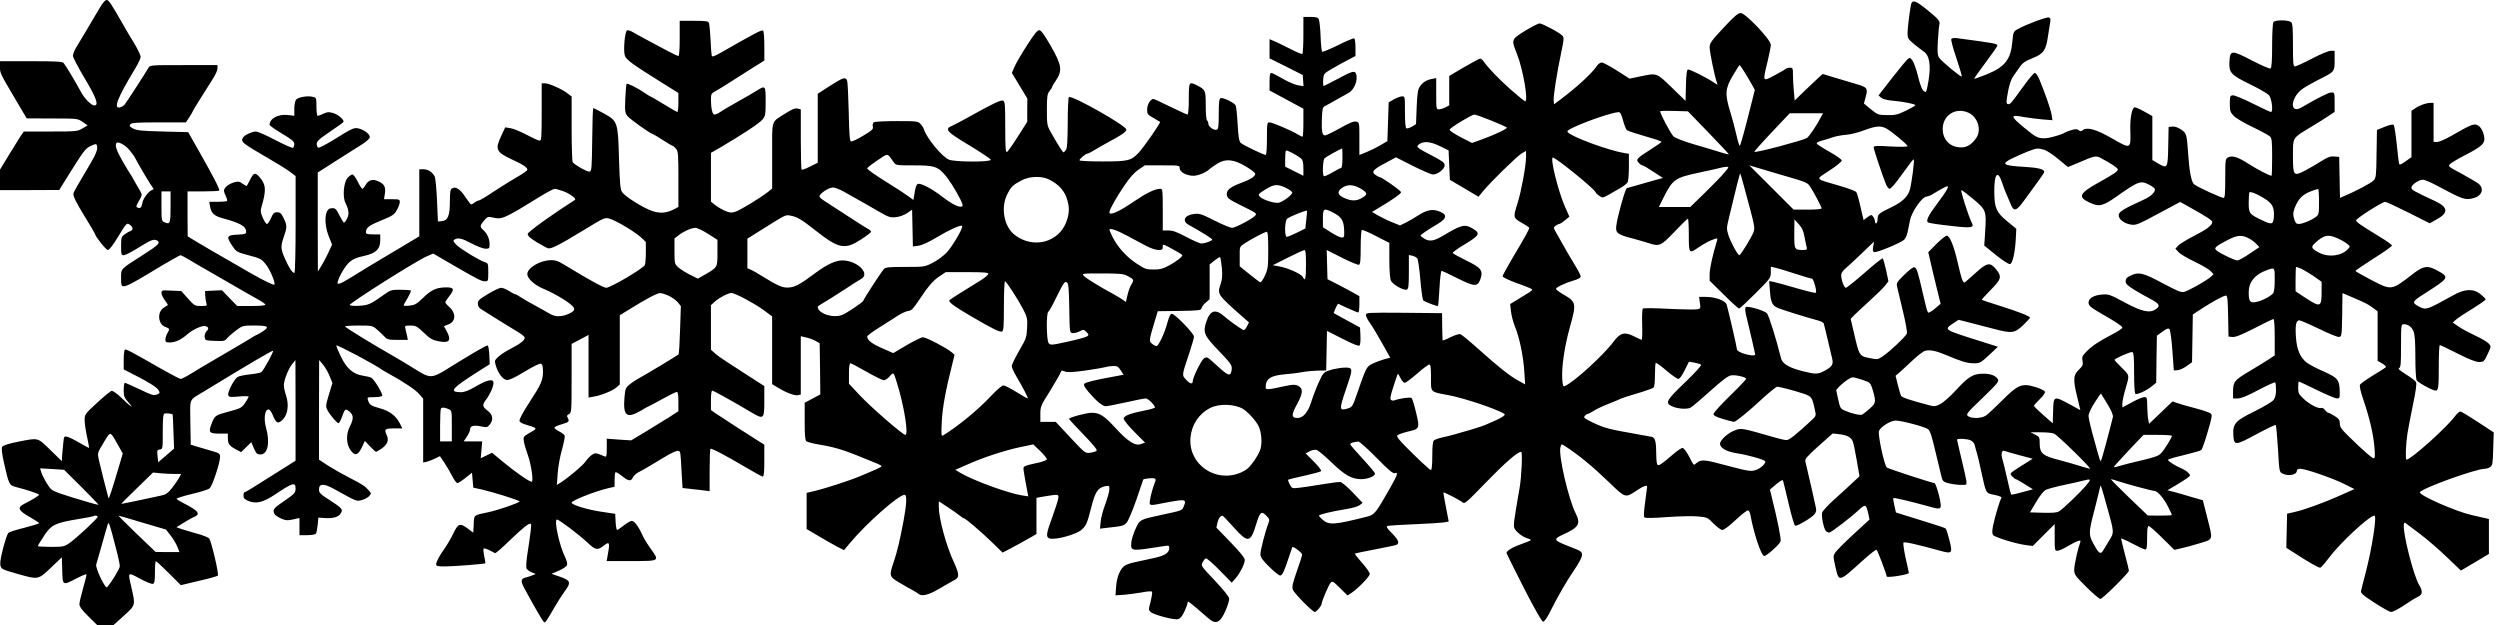<?xml version="1.0" standalone="no"?>
<!DOCTYPE svg PUBLIC "-//W3C//DTD SVG 20010904//EN"
 "http://www.w3.org/TR/2001/REC-SVG-20010904/DTD/svg10.dtd">
<svg version="1.0" xmlns="http://www.w3.org/2000/svg"
 width="1920pt" height="480pt" viewBox="0 0 1920 480"
 preserveAspectRatio="xMidYMid meet">
<g transform="translate(0,480) scale(0.1,-0.1)"
fill="#000000" stroke="none">
<path d="M765 4738 c-20 -35 -65 -109 -98 -166 -34 -56 -72 -119 -84 -140 -12
-20 -22 -47 -23 -60 0 -13 41 -91 90 -173 89 -148 111 -209 75 -209 -24 0 -78
55 -105 107 -30 58 -115 200 -131 219 -9 11 -59 14 -250 14 l-239 0 0 -45 c0
-47 -1 -46 130 -267 l75 -127 195 -1 c194 0 196 0 234 -26 l39 -27 -39 -23
c-38 -23 -46 -24 -245 -24 l-206 0 -29 -42 c-15 -24 -56 -90 -91 -147 l-63
-104 0 -78 0 -79 228 0 227 1 54 87 c139 222 145 230 188 251 36 17 42 18 47
5 9 -25 -4 -64 -49 -139 -97 -163 -124 -211 -130 -227 -8 -19 15 -66 101 -206
35 -57 64 -106 64 -109 0 -17 84 -123 98 -123 11 0 40 37 81 105 61 100 65
105 85 91 28 -18 32 -43 7 -51 -10 -3 -31 -15 -45 -26 -24 -18 -26 -27 -26
-90 0 -63 2 -69 21 -69 11 0 64 27 116 60 96 60 116 67 142 51 24 -16 6 -34
-105 -105 -182 -116 -174 -108 -174 -177 0 -101 -13 -105 326 99 67 39 126 72
130 72 5 0 35 -16 66 -34 31 -19 76 -46 100 -59 24 -13 115 -66 203 -117 88
-51 187 -108 220 -126 33 -18 61 -37 63 -43 2 -7 -32 -11 -106 -11 l-110 0
-59 60 -58 61 -65 -3 -65 -3 1 -35 c1 -19 5 -45 9 -57 7 -22 5 -23 -41 -23
-47 0 -51 2 -100 57 l-52 58 -76 3 c-73 4 -76 3 -76 -18 0 -12 12 -37 26 -56
15 -19 25 -36 23 -37 -2 -2 -16 -11 -31 -20 -53 -33 -45 -128 12 -148 34 -12
35 -15 15 -49 -8 -14 -14 -35 -15 -47 0 -20 5 -23 35 -23 42 0 86 21 134 63
45 39 116 70 141 62 24 -8 25 -21 4 -42 -8 -9 -14 -27 -12 -42 3 -25 5 -26 78
-29 67 -3 77 -1 93 19 10 12 41 40 69 61 50 37 53 38 137 38 110 0 124 -9 72
-43 -22 -15 -43 -27 -46 -27 -3 0 -34 -17 -68 -39 -34 -21 -134 -80 -222 -131
-88 -51 -188 -110 -222 -132 -34 -21 -68 -38 -75 -38 -7 0 -69 32 -138 71
-252 144 -281 159 -291 154 -5 -4 -9 -39 -9 -79 l0 -73 88 -45 c117 -60 169
-94 182 -118 9 -17 7 -22 -16 -30 -23 -9 -41 -4 -131 40 -58 27 -109 50 -114
50 -5 0 -9 -25 -9 -55 0 -49 4 -59 38 -97 46 -53 16 -33 -59 40 -31 30 -63 52
-72 50 -8 -1 -59 -43 -111 -91 -95 -88 -96 -89 -96 -135 0 -26 9 -84 19 -129
10 -46 17 -83 14 -83 -2 0 -35 18 -72 39 -37 22 -79 43 -93 46 -25 7 -27 5
-32 -47 -3 -29 -7 -72 -9 -96 l-2 -44 -88 86 c-101 98 -88 95 -251 63 -71 -14
-112 -28 -119 -38 -7 -12 -3 -49 15 -130 37 -161 39 -166 90 -179 87 -22 178
-53 178 -60 0 -6 -56 -41 -113 -69 -58 -29 -48 -52 49 -106 35 -20 64 -39 64
-43 0 -4 -51 -19 -112 -35 -62 -15 -118 -33 -124 -40 -17 -19 -66 -204 -62
-239 4 -37 7 -40 128 -74 165 -47 161 -48 260 45 l85 81 3 -100 c3 -118 2
-118 108 -63 40 21 75 35 78 33 2 -3 -9 -50 -25 -105 -16 -55 -29 -111 -29
-125 0 -18 19 -45 68 -93 l68 -67 63 0 63 0 79 71 c91 82 90 81 59 214 -29
126 -32 123 65 71 47 -26 91 -43 100 -40 12 5 15 24 15 90 0 46 3 84 7 84 4 0
49 -41 100 -92 l92 -92 138 33 c76 17 142 36 146 40 10 10 -49 261 -66 285 -7
9 -52 27 -102 40 -49 14 -103 30 -120 36 l-30 11 55 34 c30 19 67 40 83 46 50
21 29 48 -80 103 -28 14 -54 30 -57 35 -3 4 49 21 116 37 66 15 129 35 138 44
21 17 80 197 80 240 0 26 -5 30 -57 45 -32 9 -83 24 -113 33 l-55 17 -3 169
c-3 190 -11 170 88 230 386 235 543 327 547 322 6 -6 -72 -150 -90 -164 -6 -5
-46 -13 -87 -17 -41 -4 -84 -13 -95 -20 -28 -18 -80 -119 -72 -140 6 -15 17
-16 82 -10 41 4 75 3 75 -1 -1 -5 -13 -27 -28 -49 -26 -37 -35 -42 -126 -66
-104 -28 -107 -30 -132 -96 -25 -63 -16 -73 61 -73 l65 0 0 -38 c0 -42 13 -58
69 -87 l33 -17 39 38 39 38 20 -47 c18 -41 25 -47 51 -47 55 0 74 89 43 202
-31 110 11 197 49 104 28 -69 42 -75 79 -38 39 39 49 115 24 188 -9 26 -16 60
-16 75 0 39 35 128 65 164 l24 30 1 -387 0 -386 -117 -74 c-224 -142 -267
-168 -275 -168 -4 0 -8 -11 -8 -26 0 -20 8 -28 37 -41 61 -25 115 -11 208 51
134 90 155 96 155 43 0 -31 -7 -39 -85 -93 -74 -50 -86 -62 -83 -84 2 -18 15
-31 48 -48 43 -21 59 -22 123 -6 l27 6 0 -66 0 -66 59 0 c37 0 63 5 68 13 4 6
10 37 13 67 l5 55 44 -3 c67 -5 109 6 127 34 21 31 13 41 -88 106 -68 43 -78
54 -78 79 0 47 37 48 117 3 177 -98 171 -95 212 -84 21 5 46 19 56 30 17 19
17 21 -1 42 -29 34 -51 49 -152 100 -51 26 -124 68 -162 92 l-70 46 0 382 1
383 29 -34 c16 -19 39 -58 51 -88 l22 -54 -27 -89 c-25 -84 -26 -91 -11 -120
18 -35 73 -100 85 -100 5 0 16 21 26 47 23 65 26 67 57 43 33 -26 34 -57 5
-113 -31 -59 -30 -133 2 -181 34 -50 58 -45 89 18 l23 50 40 -42 c22 -23 42
-42 46 -42 3 0 23 12 44 26 43 30 56 63 39 100 -22 48 -16 54 54 54 l65 0 -19
38 c-30 59 -80 97 -155 117 -69 19 -79 26 -90 63 -7 21 -5 22 48 22 30 0 58 5
61 10 8 13 -61 127 -83 139 -9 5 -39 12 -65 16 -75 11 -125 55 -170 149 -21
43 -36 80 -34 83 8 7 303 -150 352 -187 6 -4 30 -19 55 -32 114 -63 201 -121
229 -154 l31 -35 0 -245 0 -246 28 6 c15 4 44 15 64 25 l37 18 35 -52 c18 -28
46 -75 60 -103 15 -29 32 -52 39 -52 6 0 35 18 62 40 l50 40 5 -58 5 -57 60
-13 c85 -19 295 -84 295 -93 0 -10 -167 -68 -246 -84 -107 -22 -103 -18 -106
-91 l-3 -65 -40 30 c-61 46 -76 42 -111 -31 -16 -34 -46 -86 -66 -115 -46 -65
-68 -107 -68 -128 0 -12 13 -15 68 -15 67 0 304 19 309 24 2 2 -2 27 -8 55 -6
29 -8 55 -5 58 4 4 23 -2 44 -12 20 -11 40 -21 44 -23 5 -2 57 43 116 101 107
102 148 134 159 123 6 -5 0 -58 -29 -247 -6 -42 -8 -84 -5 -93 4 -9 21 -23 39
-31 l33 -13 -28 -11 c-15 -6 -39 -14 -52 -17 -34 -8 -37 -27 -11 -76 84 -156
149 -268 157 -268 9 0 13 5 80 120 24 41 58 95 76 119 50 67 46 83 -34 111
l-67 23 57 25 c31 13 59 33 62 43 3 10 -3 35 -13 56 -45 87 -90 293 -64 293
16 0 170 -117 234 -177 62 -59 76 -61 127 -22 44 35 47 23 25 -93 l-5 -27 190
0 c223 1 218 -2 145 100 -25 35 -54 83 -64 107 -27 61 -59 102 -78 102 -9 0
-37 -16 -61 -35 -24 -19 -47 -35 -52 -35 -4 0 -9 28 -11 62 l-3 62 -113 17
c-105 16 -222 52 -222 69 0 16 180 87 278 110 l52 12 0 52 c0 29 3 56 7 59 3
4 25 -9 49 -28 50 -41 70 -44 85 -11 6 13 25 30 42 39 32 16 49 26 206 120 44
27 88 47 98 45 20 -4 19 1 28 -169 l7 -117 56 -6 c32 -4 78 -9 105 -12 l47 -6
0 159 c0 88 3 162 6 166 8 7 112 -48 275 -144 64 -38 121 -69 127 -69 9 0 12
36 12 123 l0 122 -48 30 c-71 44 -282 181 -325 210 l-37 26 0 75 c0 45 4 74
10 74 10 0 144 -74 304 -169 92 -54 96 -50 96 93 l0 111 -123 79 c-67 44 -147
95 -177 115 -30 19 -67 46 -82 60 l-28 25 0 171 0 171 28 26 c32 30 104 68
129 68 28 0 172 -77 246 -130 l67 -50 0 -260 0 -260 38 -23 c63 -40 135 -68
159 -62 l23 5 0 224 0 224 43 -10 c23 -5 56 -17 72 -27 l30 -17 3 -196 2 -197
-60 -32 -60 -32 0 -142 c0 -107 3 -145 13 -154 8 -6 54 -18 103 -26 138 -24
186 -40 447 -148 15 -6 27 -14 27 -18 0 -3 -19 -14 -42 -24 -24 -10 -77 -33
-118 -50 -79 -34 -266 -95 -360 -117 l-55 -13 0 -139 0 -139 90 -53 c50 -30
114 -66 144 -82 l53 -27 46 55 c129 154 374 370 419 370 19 0 17 -68 -7 -196
-29 -154 -49 -239 -76 -319 -37 -108 -35 -114 44 -160 37 -22 83 -48 102 -58
19 -11 39 -23 45 -28 23 -22 79 -8 159 40 45 26 96 56 114 65 42 22 41 43 -3
140 -58 124 -115 335 -115 421 l0 45 72 -47 c40 -27 82 -56 92 -65 11 -10 23
-18 28 -18 12 0 135 -105 220 -188 l78 -76 42 22 c48 24 135 73 186 102 l32
19 0 139 0 139 69 12 c105 17 104 17 97 -24 -4 -19 -25 -82 -46 -141 -45 -121
-49 -150 -20 -159 45 -14 208 30 248 68 35 32 42 50 73 171 30 119 51 151 107
162 30 6 32 5 32 -24 0 -16 -14 -67 -31 -113 -18 -46 -34 -108 -36 -136 l-5
-53 49 6 c123 13 133 16 154 38 13 13 45 90 76 177 29 85 53 155 53 156 0 6
72 14 85 9 12 -4 13 -11 4 -33 -25 -63 -45 -153 -38 -164 6 -10 24 -9 86 4 43
9 102 19 131 23 57 7 63 0 41 -50 -13 -27 -9 -26 -172 -61 -164 -35 -164 -35
-197 -109 -16 -35 -31 -83 -32 -106 -4 -64 -3 -64 245 -25 43 7 47 6 47 -13 0
-37 -32 -59 -115 -77 -44 -9 -108 -23 -142 -31 -35 -7 -71 -19 -82 -26 -36
-22 -64 -87 -69 -160 l-5 -70 64 4 c35 3 96 11 136 18 40 8 76 11 80 6 4 -4
-1 -37 -10 -74 -17 -65 -17 -67 1 -83 27 -22 180 -62 209 -54 17 4 32 22 49
58 13 29 24 58 24 65 0 6 3 12 6 12 5 0 91 -72 154 -128 41 -37 68 -39 96 -6
27 33 64 125 64 157 -1 14 -40 64 -109 137 -107 113 -109 115 -95 141 7 15 19
29 25 31 7 2 54 -39 106 -92 l93 -95 28 32 c36 42 72 113 72 143 0 15 -35 59
-109 135 l-109 113 8 38 c7 32 24 55 40 53 3 0 41 -40 85 -89 110 -123 129
-120 173 26 28 92 40 103 77 64 25 -26 27 -32 17 -57 -23 -58 -62 -208 -62
-238 0 -24 13 -44 68 -98 37 -37 75 -67 84 -67 17 0 33 37 73 160 10 30 19 56
20 58 7 9 75 -43 75 -56 0 -10 -18 -68 -41 -131 -34 -98 -38 -119 -29 -142 13
-29 151 -169 168 -169 12 0 52 48 52 62 0 19 53 143 68 161 15 17 19 14 73
-39 l58 -57 28 18 c52 34 143 128 143 147 0 11 -27 50 -60 86 -32 36 -57 68
-55 70 2 2 70 17 152 32 81 16 156 31 166 35 28 12 19 37 -33 90 -41 41 -46
51 -32 56 9 3 103 9 207 13 105 4 206 11 226 14 l35 7 -21 110 c-12 61 -21
111 -20 113 4 5 128 -59 147 -76 17 -14 30 -2 183 156 148 152 240 232 268
232 11 0 3 -193 -13 -280 -44 -255 -48 -284 -40 -305 11 -28 66 -71 102 -80
16 -4 26 -10 24 -14 -2 -3 -36 -17 -76 -31 -66 -23 -111 -51 -110 -68 1 -4 60
-124 133 -267 81 -158 139 -260 148 -260 8 0 28 27 45 60 72 143 132 246 191
333 40 58 63 103 63 120 0 25 -7 30 -87 61 -135 52 -139 59 -56 97 118 53 135
82 94 162 -55 109 -133 445 -117 507 7 27 7 27 34 10 102 -65 220 -163 344
-283 122 -118 120 -118 211 -57 51 34 77 43 77 27 0 -5 -7 -57 -15 -117 -10
-70 -12 -112 -6 -118 7 -7 68 -6 173 2 90 6 196 9 237 5 73 -7 76 -8 122 -56
26 -26 56 -48 67 -48 12 0 55 32 100 75 44 41 87 75 95 75 9 0 17 -14 21 -38
25 -139 83 -312 105 -312 19 0 121 91 126 113 5 20 -22 155 -68 340 l-14 57
48 41 c34 28 50 37 53 27 2 -7 22 -87 43 -177 21 -90 43 -166 50 -168 14 -6
121 57 147 86 12 14 17 29 13 48 -4 23 -59 265 -82 360 -4 18 14 39 102 118
l108 96 45 -5 c63 -6 97 -24 109 -55 6 -14 20 -81 31 -147 l21 -122 -53 -49
c-29 -28 -93 -86 -141 -129 -48 -43 -90 -89 -93 -101 -7 -26 12 -121 28 -140
6 -7 18 -13 27 -13 14 0 165 116 226 173 52 48 57 46 74 -31 l9 -42 -122 -112
c-66 -61 -129 -124 -140 -140 -18 -28 -18 -30 0 -111 28 -120 23 -121 213 51
51 46 97 82 103 80 7 -3 77 -187 78 -205 0 -13 170 14 170 27 0 4 -11 56 -25
116 -13 60 -20 113 -16 117 8 8 101 -13 282 -63 92 -25 96 -20 71 80 -11 45
-24 86 -29 91 -4 4 -62 24 -128 44 -66 20 -150 46 -187 58 l-67 21 -12 53 c-7
29 -10 55 -8 58 5 4 130 -25 249 -58 99 -28 107 -28 114 -10 9 22 -34 183 -48
183 -15 0 -348 108 -364 119 -20 12 -73 260 -61 283 19 35 90 78 128 78 44 0
218 -46 247 -65 16 -10 29 -48 58 -172 21 -87 42 -175 47 -195 8 -33 15 -39
52 -49 23 -6 65 -12 92 -13 50 -1 50 -1 47 29 -2 17 -19 93 -38 171 -18 77
-34 143 -34 147 0 11 77 8 105 -5 14 -6 28 -23 31 -37 3 -14 10 -37 14 -51 5
-14 21 -81 36 -150 38 -175 33 -167 103 -181 40 -9 57 -16 52 -23 -11 -15 -48
-136 -63 -208 -9 -42 -9 -64 -2 -76 12 -18 177 -69 257 -79 l49 -6 84 84 84
84 0 -103 c0 -97 1 -102 21 -102 12 0 46 15 77 34 32 19 68 37 81 41 20 6 23
4 17 -10 -18 -49 -46 -174 -46 -210 0 -38 6 -46 93 -133 51 -50 99 -92 108
-92 17 0 219 201 219 217 0 6 -13 62 -30 124 -16 63 -30 118 -30 122 0 5 38
-12 85 -37 47 -25 92 -46 100 -46 12 0 15 16 15 90 0 65 3 90 12 90 7 0 54
-41 105 -92 l92 -91 53 12 c29 6 94 24 143 39 106 33 102 18 55 203 l-32 127
-87 25 c-47 14 -108 32 -135 39 l-50 13 65 38 c35 21 75 46 89 57 24 18 24 19
7 38 -10 11 -33 26 -50 33 -43 17 -107 57 -107 67 0 5 55 21 123 37 67 16 127
33 133 39 7 6 29 69 49 139 33 110 36 130 24 141 -8 7 -60 25 -116 40 -55 14
-118 32 -140 40 l-38 13 -90 -86 -90 -86 -6 30 c-4 17 -7 63 -8 103 -1 68 -2
72 -23 72 -13 0 -56 -18 -95 -40 l-73 -39 0 29 c0 17 9 63 21 103 35 121 37
110 -25 172 -31 31 -56 58 -56 61 0 10 124 65 136 60 11 -4 14 -37 14 -160 0
-91 4 -157 10 -161 14 -8 88 26 127 59 l33 27 2 181 3 180 43 31 c31 23 45 28
53 20 7 -7 17 -80 23 -165 l11 -153 29 2 c17 1 48 16 70 32 l41 29 3 183 3
184 72 47 c87 56 165 98 183 98 11 0 14 -35 16 -157 l3 -158 31 -3 c23 -2 68
16 168 67 75 39 141 71 147 71 5 0 9 -58 9 -140 l0 -139 -43 -29 c-23 -15 -91
-57 -151 -93 -117 -69 -126 -81 -126 -160 l0 -49 36 0 c26 0 73 19 159 65 67
35 125 62 129 58 3 -3 6 -30 6 -58 0 -37 -6 -60 -20 -78 -11 -13 -76 -52 -145
-86 -148 -73 -167 -94 -163 -180 5 -85 13 -85 177 4 78 42 145 74 149 71 3 -4
11 -87 17 -184 10 -174 10 -177 35 -189 45 -23 110 -10 110 22 0 9 10 15 26
15 40 0 250 -73 338 -117 l78 -39 -114 -51 c-123 -55 -274 -110 -353 -127
l-50 -11 -3 -131 -3 -131 78 -50 c99 -64 169 -103 182 -103 6 0 35 33 65 73
86 116 313 327 352 327 20 0 -19 -252 -68 -440 -17 -63 -32 -125 -35 -137 -4
-18 11 -32 103 -92 60 -39 118 -71 128 -71 11 0 49 19 85 42 69 46 92 60 129
79 27 15 28 42 3 83 -45 72 -131 413 -119 470 3 15 5 16 23 1 11 -8 58 -44
105 -79 47 -35 136 -112 198 -171 l112 -107 108 64 107 64 0 134 0 134 -30 7
c-16 4 -64 14 -105 24 -120 27 -408 154 -395 175 20 32 430 180 500 180 12 0
30 6 41 14 17 13 19 29 22 140 l4 125 -123 81 c-67 44 -127 80 -134 80 -7 0
-25 -17 -41 -37 -69 -92 -339 -333 -372 -333 -10 0 -5 123 8 205 4 28 23 123
41 213 25 122 31 166 23 179 -6 10 -41 36 -78 59 -46 29 -62 43 -51 47 13 5
15 32 15 172 0 160 1 165 21 165 33 0 60 -19 75 -55 10 -25 14 -79 14 -195 0
-89 4 -170 10 -180 10 -18 122 -80 146 -80 21 0 24 27 24 191 0 87 3 159 8
159 4 0 65 -29 136 -65 89 -45 139 -65 165 -65 36 0 39 3 66 60 28 59 28 60 9
81 -10 12 -57 40 -103 61 -47 22 -105 53 -129 70 l-45 31 26 23 c15 13 72 51
127 84 55 34 100 66 100 70 0 5 -17 22 -37 39 -56 46 -122 44 -211 -6 -206
-114 -209 -115 -261 -89 -61 32 -58 39 36 99 193 123 196 127 108 176 -78 44
-109 41 -185 -16 -177 -137 -169 -135 -329 -53 -67 35 -121 66 -121 69 0 4 63
47 140 96 77 48 140 93 140 99 0 6 -41 36 -91 66 -152 93 -184 115 -184 128 0
14 201 142 223 142 8 0 88 -37 178 -82 l164 -83 57 32 c89 49 84 92 -14 138
-175 82 -183 86 -183 105 0 21 57 60 89 60 12 0 61 -21 109 -47 205 -109 214
-112 284 -93 59 17 77 70 36 107 -13 11 -72 46 -131 78 -105 56 -108 58 -90
76 10 9 58 38 108 64 125 64 155 89 155 126 0 46 -26 98 -55 109 -29 11 -51 2
-200 -84 -44 -25 -92 -46 -107 -46 l-28 0 0 150 0 150 -24 0 c-32 0 -85 -19
-118 -42 l-28 -19 0 -178 0 -178 -45 -32 c-32 -23 -46 -29 -50 -19 -2 7 -11
75 -18 151 -8 76 -18 142 -24 148 -6 6 -31 0 -69 -15 l-59 -24 -3 -183 c-2
-170 -4 -185 -23 -205 -19 -20 -137 -83 -226 -120 l-32 -14 -3 157 -3 158 -38
3 c-31 3 -51 -5 -100 -36 -34 -22 -90 -54 -124 -72 -89 -46 -93 -41 -93 114 0
144 -7 133 140 222 52 31 114 70 137 86 l43 29 0 74 c0 73 -1 75 -25 75 -21 0
-99 -39 -231 -116 -91 -52 -84 74 7 142 19 14 75 46 124 71 126 63 125 62 125
150 l0 73 -30 0 c-16 0 -79 -26 -144 -60 -63 -33 -122 -60 -131 -60 -13 0 -15
23 -15 164 0 130 -3 166 -14 176 -22 18 -125 18 -136 0 -6 -8 -10 -90 -10
-182 0 -116 -4 -169 -12 -174 -6 -4 -71 24 -144 62 -158 82 -167 81 -172 -13
-4 -82 12 -99 162 -172 67 -33 131 -70 141 -81 22 -24 35 -130 16 -130 -6 0
-70 30 -142 66 -72 36 -141 64 -152 62 -20 -3 -22 -9 -22 -65 0 -55 4 -65 29
-92 16 -17 81 -56 145 -86 64 -31 124 -64 133 -72 16 -14 18 -36 18 -160 0
-78 -2 -143 -4 -143 -16 0 -109 48 -174 90 -86 55 -128 68 -161 51 -20 -11
-21 -19 -21 -161 0 -113 -3 -150 -12 -150 -20 0 -208 87 -228 105 -20 18 -36
99 -45 235 -10 150 -13 158 -55 186 -24 16 -49 24 -67 22 l-28 -3 -3 -148 c-3
-170 -6 -174 -77 -133 l-45 27 0 169 0 169 -65 36 c-35 20 -69 34 -74 30 -20
-12 -33 -89 -30 -179 4 -142 4 -142 -137 -61 -124 72 -196 92 -229 65 -12 -10
-18 -10 -30 0 -13 10 -24 11 -58 0 -23 -6 -46 -16 -52 -20 -16 -12 -107 -39
-140 -41 -61 -4 -75 3 -170 81 -109 90 -109 102 0 81 34 -6 98 -14 140 -18
l78 -6 -7 43 c-6 40 -55 179 -96 276 -11 24 -25 44 -33 44 -7 0 -44 -43 -82
-96 -104 -143 -105 -144 -121 -144 -18 0 -18 16 0 109 8 41 24 87 36 103 12
16 34 48 50 71 23 34 42 47 99 70 86 34 104 60 120 172 7 44 14 92 17 108 4
19 1 29 -10 33 -15 6 -174 -53 -237 -88 -36 -20 -37 -22 -44 -97 -12 -137 -56
-194 -195 -251 -52 -21 -96 -37 -98 -35 -2 2 37 58 87 124 50 67 91 126 91
131 0 15 -23 19 -311 57 -21 3 -40 0 -43 -6 -4 -6 13 -72 39 -147 25 -75 44
-139 41 -141 -7 -7 -154 115 -173 143 -13 20 -15 44 -10 132 3 59 9 116 12
127 7 23 -14 46 -114 125 -76 60 -98 63 -106 18 -13 -78 -25 -176 -25 -214 0
-37 5 -45 48 -81 26 -22 59 -47 74 -57 47 -30 59 -108 38 -232 -16 -88 -17
-90 -39 -70 -11 10 -28 56 -41 112 -13 52 -32 107 -43 120 -19 24 -20 24 -39
7 -11 -10 -65 -76 -121 -147 l-100 -129 21 -18 c14 -11 48 -19 94 -23 84 -8
168 -25 168 -34 0 -4 -33 -23 -73 -42 -63 -31 -81 -35 -144 -34 -69 1 -73 3
-125 45 l-53 44 14 53 c18 66 12 72 -84 100 -38 11 -110 32 -158 47 l-89 27
-31 -28 c-18 -16 -66 -62 -108 -102 l-76 -74 -6 69 c-4 37 -7 94 -7 126 0 53
-2 57 -23 57 -13 0 -27 -4 -33 -9 -5 -5 -44 -27 -86 -50 -93 -49 -92 -52 -53
107 14 57 25 115 25 128 0 39 -195 244 -231 244 -21 0 -49 -24 -133 -114 -95
-102 -106 -118 -106 -151 0 -35 40 -229 56 -270 8 -20 8 -20 -21 0 -65 43
-190 105 -202 101 -9 -4 -13 -40 -15 -123 l-3 -118 -106 103 c-119 115 -112
112 -243 85 l-81 -17 -97 62 c-54 34 -106 62 -116 62 -11 0 -26 -10 -35 -22
-37 -58 -156 -167 -280 -260 l-52 -39 -3 29 c-3 33 25 213 59 374 19 88 21
109 10 122 -19 23 -155 96 -177 96 -11 0 -61 -26 -112 -57 -107 -67 -106 -66
-62 -177 49 -123 91 -375 61 -364 -5 2 -55 43 -110 91 -90 80 -171 164 -209
218 -7 10 -18 19 -24 19 -6 0 -62 -30 -124 -66 l-114 -67 0 -113 0 -113 -30
-16 c-16 -8 -38 -15 -50 -15 -19 0 -20 6 -20 120 l0 120 -32 -6 c-43 -8 -74
-28 -95 -61 -14 -21 -19 -56 -23 -157 l-5 -130 -32 -19 c-18 -10 -37 -16 -43
-12 -6 4 -10 55 -10 126 0 117 0 119 -22 119 -13 0 -41 -11 -63 -23 l-40 -23
-5 -149 -5 -149 -55 -32 c-30 -18 -79 -42 -107 -53 l-53 -21 0 125 c0 124 0
125 -24 131 -19 4 -50 -8 -124 -50 -55 -31 -107 -56 -116 -56 -22 0 -27 31
-24 130 3 73 6 86 23 95 11 5 52 28 90 50 39 22 79 44 90 50 46 24 77 102 59
149 -10 25 -29 20 -139 -39 -56 -30 -105 -55 -109 -55 -4 0 -6 21 -4 47 3 46
4 48 68 85 36 21 91 52 123 68 l57 30 0 65 c0 35 -4 66 -9 70 -6 3 -62 -20
-125 -52 -63 -31 -118 -54 -122 -50 -4 4 -10 58 -12 120 -2 61 -9 120 -14 130
-7 13 -21 17 -63 17 l-55 0 0 -139 c0 -77 -4 -142 -8 -145 -5 -3 -44 13 -88
36 -43 22 -98 49 -121 59 l-43 18 0 -73 0 -74 128 -64 127 -64 3 -43 3 -43
-43 7 c-24 4 -77 27 -118 51 -41 24 -80 44 -87 44 -9 0 -13 -19 -13 -67 l0
-68 130 -70 130 -70 0 -107 c0 -60 -3 -108 -7 -108 -5 0 -22 9 -39 19 -49 30
-193 91 -214 91 -19 0 -20 -8 -20 -125 0 -69 -4 -125 -9 -125 -17 0 -177 77
-193 93 -12 13 -18 47 -23 144 -4 70 -11 135 -15 143 -11 21 -97 63 -115 56
-12 -4 -15 -29 -15 -121 0 -94 -3 -117 -15 -121 -21 -9 -65 23 -65 46 0 10 -5
22 -10 25 -6 4 -10 53 -10 114 0 118 -2 122 -67 155 -62 31 -63 29 -63 -104 0
-71 -4 -120 -10 -120 -5 0 -64 27 -132 60 -67 33 -125 60 -130 60 -22 0 -48
-42 -48 -80 0 -36 3 -41 48 -66 26 -15 49 -29 51 -30 7 -6 -129 -201 -166
-239 -58 -60 -81 -65 -278 -65 -101 0 -175 4 -175 9 0 11 48 51 62 51 4 0 25
10 46 23 20 13 73 43 117 67 100 53 135 78 135 95 0 29 -416 265 -441 249 -5
-3 -9 -92 -9 -197 -1 -144 -4 -196 -14 -209 -7 -10 -16 -18 -19 -18 -6 0 -55
79 -101 162 -24 43 -26 56 -26 165 0 102 3 121 20 143 11 14 20 28 20 32 0 4
13 27 30 51 50 75 44 117 -39 262 -47 82 -74 121 -88 123 -15 2 -36 -23 -97
-118 -43 -67 -86 -141 -96 -166 l-19 -44 59 -98 60 -99 -1 -89 0 -89 -72 -114
c-40 -63 -78 -116 -84 -119 -10 -3 -13 40 -13 192 0 175 -2 197 -17 203 -17 7
-79 -23 -262 -125 -53 -30 -111 -60 -129 -68 -62 -25 -43 -46 135 -152 89 -54
162 -103 162 -109 1 -19 -278 -18 -322 1 -52 22 -170 164 -191 232 -3 11 -15
30 -27 42 -19 21 -28 22 -182 22 -89 0 -168 -4 -176 -9 -8 -6 -11 -18 -8 -32
5 -21 -3 -29 -75 -72 -44 -27 -86 -46 -93 -43 -9 3 -14 61 -17 228 -3 123 -8
231 -13 241 -12 28 -34 20 -132 -43 l-93 -60 0 -265 0 -265 -59 -29 c-32 -17
-61 -27 -65 -24 -3 4 -6 109 -6 234 l0 229 -25 6 c-19 5 -41 -4 -93 -37 -113
-72 -102 -38 -102 -325 l0 -252 -37 -30 c-59 -45 -202 -132 -242 -147 -31 -11
-43 -10 -79 4 -24 10 -59 30 -78 45 l-34 27 0 188 0 187 83 48 c166 98 287
178 312 207 23 29 25 37 25 140 0 124 -1 125 -71 81 -24 -15 -91 -54 -149 -86
-58 -33 -117 -67 -132 -78 -14 -10 -33 -18 -41 -18 -16 0 -27 47 -27 118 0 38
4 45 31 60 33 18 74 43 261 163 l118 74 0 112 c0 64 -4 114 -10 118 -11 7 -50
-13 -332 -174 -43 -24 -59 -29 -62 -19 -2 7 -7 63 -9 123 -3 61 -9 118 -12
128 -6 15 -22 17 -116 17 l-109 0 0 -135 c0 -87 -4 -135 -10 -135 -6 0 -44 18
-85 40 -41 22 -110 59 -152 81 -43 23 -93 50 -111 61 -18 11 -39 18 -46 15
-17 -7 -30 -148 -18 -192 8 -32 51 -64 290 -213 l122 -76 0 -73 c0 -40 -4 -73
-8 -73 -4 0 -52 27 -105 60 -54 33 -100 60 -103 60 -3 0 -24 13 -47 29 -57 38
-128 74 -135 67 -3 -4 -7 -55 -10 -114 -4 -97 -2 -109 17 -134 19 -23 180
-138 195 -138 3 0 37 -20 75 -45 38 -25 73 -45 77 -45 3 0 15 -10 25 -22 17
-19 19 -40 19 -234 l0 -213 -27 -15 c-64 -33 -107 -37 -170 -18 -66 21 -209
109 -235 146 -14 19 -18 60 -24 252 -8 288 -10 294 -117 353 -41 22 -77 41
-81 41 -3 0 -7 -109 -8 -242 -3 -224 -4 -243 -21 -246 -17 -3 -114 51 -129 73
-4 5 -8 121 -8 257 l0 247 -33 25 c-43 33 -141 76 -172 76 l-25 0 0 -220 c0
-198 -2 -220 -16 -220 -10 0 -53 20 -98 44 -45 24 -100 47 -124 51 l-42 7 -30
-64 c-50 -105 -41 -126 82 -183 87 -40 118 -61 118 -79 0 -6 -35 -31 -78 -55
-42 -24 -123 -75 -180 -112 -56 -38 -108 -69 -115 -69 -6 0 -21 -7 -31 -15
-11 -8 -23 -15 -28 -15 -4 0 -23 25 -43 55 -39 61 -76 86 -103 68 -14 -8 -17
-27 -17 -99 0 -109 -15 -148 -61 -152 l-31 -3 -7 163 c-4 89 -12 172 -18 183
-17 33 -51 55 -85 55 l-33 0 0 -258 0 -257 -92 -55 c-266 -158 -380 -227 -441
-266 -32 -20 -68 -39 -79 -42 -17 -4 -19 -2 -13 19 14 47 59 121 91 148 22 20
55 34 108 45 94 21 126 52 126 122 l0 44 -55 0 c-46 0 -55 3 -55 18 0 33 24
51 120 90 84 34 98 43 117 78 13 21 23 49 23 62 0 20 -4 22 -61 22 l-60 0 7
45 c7 52 -6 74 -57 95 -39 17 -71 6 -91 -30 -9 -16 -21 -30 -25 -30 -5 0 -21
25 -36 55 -15 30 -33 55 -40 55 -7 0 -24 -11 -37 -25 -31 -33 -41 -146 -17
-194 26 -52 30 -87 12 -120 -8 -17 -19 -31 -23 -31 -4 0 -20 25 -35 55 -26 53
-34 60 -67 55 -47 -5 -55 -116 -15 -216 l25 -62 -29 -64 c-16 -34 -41 -81 -55
-103 l-25 -40 -1 380 0 380 33 21 c48 31 244 156 310 197 31 20 57 44 57 52 0
23 -35 53 -78 66 -42 12 -48 10 -202 -86 -20 -12 -54 -32 -77 -44 -40 -20 -42
-20 -48 -2 -10 31 2 44 101 111 52 35 98 68 101 73 9 15 -39 57 -79 69 -32 9
-45 9 -74 -5 -19 -9 -39 -17 -44 -17 -6 0 -10 31 -10 70 0 66 -1 70 -26 76
-41 11 -116 -2 -131 -22 -7 -10 -13 -41 -13 -70 l0 -53 -53 6 c-73 7 -137 -28
-137 -76 0 -5 43 -36 95 -67 76 -45 95 -61 95 -80 0 -12 -5 -26 -10 -29 -6 -4
-66 23 -135 59 -68 36 -136 66 -150 66 -28 0 -85 -26 -97 -44 -23 -34 -13 -43
186 -158 66 -38 142 -85 168 -104 l48 -36 0 -368 c0 -215 -4 -371 -9 -375 -12
-7 -41 36 -74 111 -32 74 -33 92 -7 167 25 71 25 86 -2 142 -18 37 -27 45 -50
45 -23 0 -30 -7 -47 -45 -11 -25 -25 -45 -31 -45 -6 0 -21 21 -32 47 -18 42
-19 53 -9 88 37 126 34 169 -18 227 -32 36 -43 33 -72 -25 -12 -23 -23 -44
-24 -45 -2 -2 -16 6 -32 17 -24 18 -33 19 -64 11 -43 -12 -79 -41 -79 -64 0
-9 7 -30 15 -45 8 -16 11 -31 8 -35 -4 -3 -35 -6 -71 -6 l-65 0 6 -36 c8 -51
31 -72 96 -90 139 -38 181 -62 181 -105 0 -15 -10 -19 -67 -21 -82 -4 -87 -14
-41 -84 32 -47 36 -50 118 -72 106 -28 108 -30 147 -80 30 -40 70 -138 60
-148 -6 -6 -92 36 -187 91 -36 21 -94 55 -130 75 -87 49 -244 141 -302 176
l-47 29 -1 173 0 172 118 0 c65 0 121 3 125 6 7 8 -34 88 -150 294 l-88 155
-195 5 c-163 4 -200 8 -228 23 -27 15 -31 21 -21 33 9 11 51 14 219 14 l207 0
27 40 c14 22 26 42 26 45 0 4 73 122 156 252 19 29 34 64 34 78 l0 25 -260 0
c-257 0 -259 0 -271 -22 -15 -28 -163 -257 -181 -280 -7 -9 -23 -19 -34 -22
-58 -17 -24 70 116 301 22 36 40 75 40 87 0 11 -23 59 -51 106 -29 47 -64 105
-78 131 -103 180 -116 199 -133 199 -10 0 -31 -23 -53 -62z m12635 -495 c19
-31 45 -74 56 -95 l21 -38 -23 -92 c-49 -198 -87 -338 -93 -338 -3 0 -15 37
-25 82 -10 46 -31 125 -47 177 -43 138 -40 181 19 280 26 44 49 80 52 81 3 0
21 -26 40 -57z m-278 -462 c87 -90 157 -165 156 -167 -2 -1 -30 6 -63 16 -33
11 -123 38 -200 60 -86 25 -149 50 -163 63 -20 19 -102 173 -102 192 0 4 48 5
106 3 l107 -3 159 -164z m1992 155 c74 -31 107 -132 64 -195 -34 -50 -69 -72
-115 -73 -84 -1 -143 57 -143 141 0 105 96 168 194 127z m-2649 -61 c10 -36
23 -69 29 -74 9 -8 79 -30 229 -74 20 -6 37 -14 37 -17 0 -3 -38 -29 -85 -59
-106 -68 -113 -75 -90 -101 10 -11 23 -20 29 -20 6 0 44 -22 84 -49 l73 -48
-63 -17 c-54 -15 -178 -50 -214 -61 -12 -3 -74 -224 -81 -290 -7 -53 10 -67
117 -94 47 -13 104 -29 128 -37 87 -29 97 -24 202 86 52 55 98 100 103 100 4
0 7 -56 7 -125 0 -143 2 -145 73 -96 48 32 91 55 126 66 22 7 23 5 17 -16 -33
-107 -56 -212 -56 -255 l0 -50 109 -107 c59 -59 112 -107 117 -107 5 0 62 53
127 118 113 113 117 119 117 160 l0 44 33 -8 c17 -3 86 -24 151 -45 66 -22
125 -39 132 -39 12 0 39 -98 30 -108 -5 -5 -55 8 -206 51 -47 14 -100 28 -119
32 l-34 7 6 -75 c6 -90 18 -114 63 -133 34 -14 219 -72 302 -94 24 -6 45 -16
48 -23 2 -7 16 -61 30 -122 14 -60 30 -127 35 -149 11 -45 0 -63 -63 -96 -48
-25 -66 -25 -161 -1 -108 27 -159 57 -169 101 -37 149 -93 328 -108 344 -22
22 -150 60 -163 47 -5 -5 -5 -27 1 -53 31 -127 72 -304 72 -310 0 -13 -44 -9
-93 8 -27 9 -47 22 -47 30 0 15 -65 295 -79 344 -9 31 -84 59 -159 60 l-53 0
6 -45 c7 -41 5 -45 -17 -50 -13 -3 -111 -2 -218 3 -107 6 -199 7 -203 2 -5 -4
-7 -60 -5 -124 2 -64 0 -116 -4 -116 -3 0 -29 12 -57 26 -72 38 -108 29 -158
-39 -77 -104 -311 -318 -378 -343 -10 -4 -14 10 -17 58 -5 94 18 247 57 389
54 193 52 199 -52 260 -29 17 -53 35 -53 40 0 12 66 44 133 64 36 10 57 22 57
31 0 8 -17 43 -38 77 -34 54 -74 124 -154 266 -18 32 -18 34 -1 47 10 7 23 14
28 14 6 0 26 13 44 28 l34 28 -35 79 c-51 116 -115 375 -92 375 23 0 317 -238
328 -266 3 -7 16 -20 30 -29 23 -16 27 -15 68 8 24 14 64 37 91 52 26 15 52
35 57 45 6 10 10 64 10 119 l0 100 -37 6 c-121 20 -403 124 -433 160 -7 9 7
20 58 43 108 49 285 108 333 111 12 1 22 -17 34 -64z m1524 33 c-33 -66 -94
-156 -112 -168 -32 -19 -395 -116 -404 -106 -2 2 58 70 134 150 l138 146 128
0 128 0 -12 -22z m-2536 -34 c62 -25 115 -49 119 -53 9 -8 -87 -54 -192 -92
l-75 -27 -88 45 c-48 25 -86 51 -84 57 5 16 168 115 190 116 10 0 68 -21 130
-46z m3031 -59 c40 -21 166 -125 166 -137 0 -6 -47 -7 -130 -3 -113 7 -130 6
-130 -8 0 -15 70 -223 95 -284 8 -18 20 -33 28 -33 7 0 38 34 68 75 95 131
113 155 117 150 6 -6 -16 -177 -29 -227 -15 -57 -56 -97 -142 -139 -98 -47
-107 -55 -107 -90 0 -15 -4 -31 -10 -34 -5 -3 -10 2 -10 12 0 11 -6 28 -14 38
-13 18 -14 18 -44 -3 l-30 -22 -23 100 c-12 56 -27 107 -33 115 -6 8 -65 30
-131 49 -192 56 -185 44 -75 116 52 34 95 69 95 77 0 8 -41 37 -94 67 -52 29
-97 58 -99 64 -2 6 16 16 40 22 24 6 63 18 88 27 25 8 70 16 100 18 30 2 91
17 135 34 91 34 127 37 169 16z m-13491 -166 c18 -21 40 -51 47 -66 27 -53
119 -208 132 -222 10 -12 9 -16 -2 -19 -28 -10 -69 -63 -76 -98 -7 -39 -15
-47 -38 -38 -13 5 -12 12 11 51 26 46 26 46 9 77 -10 17 -30 51 -44 76 -13 25
-28 50 -32 55 -5 6 -31 50 -59 98 -47 81 -61 124 -45 140 12 12 66 -17 97 -54z
m10067 28 l65 -32 5 -113 5 -113 110 -65 110 -65 35 43 c54 67 263 271 298
291 l32 18 0 -44 c0 -68 -36 -263 -64 -353 -36 -113 -36 -117 29 -154 30 -17
56 -34 59 -38 4 -7 -26 -63 -140 -254 -35 -59 -64 -113 -64 -120 0 -7 49 -31
111 -53 61 -21 113 -43 115 -47 3 -4 -6 -13 -18 -21 -13 -8 -51 -31 -86 -53
l-64 -39 6 -55 c3 -30 17 -84 31 -119 34 -81 65 -229 72 -350 l6 -93 -49 27
c-68 37 -147 99 -299 235 -71 64 -138 119 -148 123 -11 4 -41 -5 -78 -23 -32
-17 -59 -27 -60 -23 -1 5 -2 53 -3 108 l-1 100 -292 3 c-280 2 -293 1 -293
-16 0 -11 13 -37 28 -58 16 -21 58 -91 94 -155 l65 -116 -46 -12 c-25 -7 -66
-22 -90 -34 -47 -24 -47 -23 -121 -236 -33 -96 -35 -98 -77 -110 -57 -16 -58
-4 -9 141 51 148 53 163 30 172 -23 9 -111 -2 -160 -20 -38 -13 -45 -21 -77
-92 -19 -42 -45 -110 -57 -150 -25 -78 -62 -122 -105 -122 -48 0 -49 23 -5
104 48 87 50 124 8 144 -22 10 -39 10 -100 -3 -132 -29 -148 -30 -148 -9 1 66
37 90 151 100 41 3 99 10 129 16 30 6 84 11 120 12 l65 1 3 152 3 152 120 -61
c80 -41 123 -58 130 -51 6 6 9 39 7 74 l-3 64 -101 55 -102 56 15 37 c9 21 18
36 22 34 34 -18 145 -67 152 -67 5 0 9 28 9 63 l0 63 -67 37 c-38 21 -93 50
-123 65 l-55 28 -3 112 -3 112 117 -59 c65 -33 123 -57 131 -54 10 4 13 35 13
133 0 71 4 131 9 134 4 3 54 -18 109 -47 l102 -52 0 -132 c0 -81 5 -142 12
-158 14 -30 99 -78 122 -69 13 5 16 28 16 136 l0 130 28 -6 c15 -4 32 -13 37
-21 6 -7 16 -80 23 -161 7 -81 17 -153 22 -160 9 -10 96 -44 113 -44 3 0 8 61
12 135 4 74 11 135 16 135 5 0 59 -25 120 -56 135 -67 157 -68 179 -6 22 65 6
86 -112 143 -53 26 -98 51 -101 56 -3 5 39 36 94 68 109 66 119 83 67 115 -67
42 -89 37 -229 -46 -74 -45 -109 -51 -148 -28 -17 10 -31 21 -31 25 0 7 54 44
134 91 72 43 72 75 0 98 -48 16 -90 6 -154 -35 -30 -20 -74 -45 -97 -56 l-41
-20 -62 25 c-35 14 -83 38 -108 52 l-45 27 39 23 c116 69 184 116 184 128 0
12 -148 116 -165 116 -3 0 -17 7 -30 16 -36 23 -21 42 74 92 l82 44 130 -66
c72 -36 141 -66 154 -66 36 0 90 42 90 70 0 21 -15 32 -97 75 -121 62 -127 68
-97 89 35 24 87 19 159 -17z m-750 -92 c0 -41 -4 -75 -10 -75 -5 0 -35 -15
-67 -34 -32 -19 -61 -32 -65 -29 -14 8 -9 123 5 138 10 10 122 72 135 75 1 0
2 -34 2 -75z m5389 65 c18 -5 67 -37 108 -71 l75 -62 77 32 c128 55 137 57
174 38 81 -43 132 -77 132 -88 0 -15 -26 -33 -153 -104 -143 -80 -155 -108
-66 -150 74 -35 101 -29 201 40 179 126 192 131 261 95 23 -12 42 -27 42 -34
0 -24 -31 -54 -81 -77 -156 -71 -194 -94 -197 -118 -5 -32 40 -68 94 -76 37
-6 54 0 209 84 l169 90 56 -31 c155 -87 190 -110 190 -124 0 -24 -42 -56 -144
-108 -52 -27 -105 -59 -117 -72 l-22 -24 24 -26 c13 -15 69 -48 124 -74 55
-26 110 -59 123 -72 l22 -24 -22 -21 c-29 -26 -164 -103 -201 -114 -25 -7 -49
3 -168 66 -151 81 -185 89 -249 57 -26 -12 -35 -23 -35 -42 0 -20 14 -33 70
-68 39 -23 96 -56 128 -72 61 -33 70 -50 35 -74 -47 -33 -105 -21 -238 50
-115 62 -126 66 -176 62 -64 -5 -104 -29 -104 -62 0 -24 16 -37 101 -86 107
-61 159 -96 159 -106 0 -6 -37 -31 -82 -54 -100 -52 -152 -87 -197 -133 -29
-31 -33 -40 -27 -69 5 -30 2 -38 -29 -68 -43 -42 -45 -74 -11 -213 l23 -97
-82 45 c-122 66 -124 66 -127 -51 l-3 -95 -72 63 c-39 35 -72 66 -72 71 -1 4
19 27 44 51 29 27 43 49 40 58 -3 8 -37 25 -75 36 -102 31 -133 18 -257 -107
-53 -53 -108 -104 -122 -113 -32 -22 -109 -24 -136 -4 -18 13 -12 22 110 139
113 109 129 128 119 144 -17 28 -54 43 -112 43 -77 0 -113 -21 -205 -121 -44
-49 -100 -98 -123 -111 -37 -19 -47 -21 -85 -11 -145 38 -212 60 -219 73 -4 8
-15 46 -25 85 l-17 69 28 24 c16 14 61 55 101 93 39 37 83 71 98 75 37 9 83 0
157 -31 120 -51 163 -64 214 -65 50 0 54 2 120 63 l68 64 -164 52 c-253 80
-252 79 -179 128 l41 27 86 -22 c48 -12 130 -33 182 -47 142 -37 160 -35 226
26 30 29 54 55 54 59 0 12 -83 44 -230 91 -74 23 -137 44 -139 46 -3 2 27 36
67 76 83 83 88 103 41 160 -46 56 -69 51 -161 -33 -42 -39 -79 -70 -82 -70
-12 0 -25 40 -49 146 -30 133 -63 214 -86 214 -9 0 -45 -29 -79 -63 l-63 -64
16 -69 c8 -38 30 -127 47 -198 l32 -129 -45 -38 c-24 -21 -48 -34 -52 -29 -5
4 -21 63 -36 131 -40 178 -50 209 -67 216 -10 4 -37 -16 -79 -57 -61 -60 -62
-63 -54 -98 5 -21 24 -104 44 -185 20 -82 33 -157 30 -168 -7 -21 -133 -141
-188 -177 -35 -23 -40 -24 -93 -13 -86 17 -84 13 -128 204 l-23 98 31 32 c18
18 71 67 119 111 48 43 99 93 114 112 l26 34 -18 86 c-10 46 -22 87 -26 90 -4
2 -67 -47 -139 -111 -72 -63 -137 -115 -144 -115 -14 0 -36 62 -36 99 0 13 14
33 33 49 17 14 74 67 126 117 l94 90 -7 -38 c-5 -28 -3 -39 7 -43 18 -7 206
71 231 95 10 11 22 36 26 57 4 22 13 63 19 93 13 65 93 180 126 181 11 1 34
10 50 20 40 26 103 60 110 60 16 0 -4 -36 -71 -125 -77 -103 -96 -142 -75
-154 6 -4 82 -16 167 -25 169 -20 188 -16 166 26 -24 47 -88 248 -79 248 5 0
47 -32 93 -70 98 -83 100 -89 90 -248 l-7 -108 90 -73 c54 -43 97 -71 108 -69
20 4 40 93 45 207 l3 64 -69 57 c-83 68 -98 100 -100 220 -2 145 26 181 60 77
9 -29 25 -70 35 -92 10 -22 25 -57 33 -77 22 -55 43 -49 101 32 28 38 74 102
103 141 28 38 52 74 52 79 0 21 -50 33 -159 39 -161 9 -177 22 -83 67 89 42
165 72 187 73 11 1 35 -3 54 -9z m-5706 -68 c12 -11 17 -30 17 -74 l0 -58 -70
35 -70 35 0 58 c0 32 3 62 6 65 7 7 86 -35 117 -61z m-3130 -27 c18 -25 20
-25 153 -25 151 0 181 -8 230 -61 37 -39 89 -120 128 -197 21 -42 24 -53 12
-58 -22 -8 -75 18 -149 75 -78 60 -160 104 -185 99 -12 -2 -20 -19 -27 -64
l-10 -60 -41 30 c-23 17 -85 58 -139 91 -120 75 -175 113 -175 123 1 4 35 31
78 60 86 58 74 59 125 -13z m2706 -34 c39 -23 71 -48 71 -55 0 -21 -31 -42
-109 -71 -87 -33 -113 -55 -109 -93 3 -23 17 -34 104 -77 130 -65 128 -63 113
-82 -20 -23 -152 -93 -177 -93 -12 0 -73 25 -134 56 -97 49 -118 56 -155 51
-76 -8 -99 -54 -42 -85 96 -53 179 -105 179 -112 0 -10 -56 -30 -84 -30 -12 0
-63 23 -115 50 -71 38 -104 50 -137 50 l-44 0 0 160 c0 150 -1 160 -19 160
-39 0 -106 -32 -194 -92 -126 -86 -197 -118 -197 -87 0 18 56 118 118 208 38
56 73 96 106 118 l48 33 134 0 c133 0 134 0 134 -23 0 -28 53 -57 106 -57 35
0 100 27 125 53 8 7 34 25 59 41 65 39 125 33 219 -23z m4101 -61 c202 -58
210 -62 229 -89 26 -37 91 -160 91 -171 0 -6 -44 -10 -108 -10 l-107 0 -170
170 -170 170 50 -15 c28 -9 111 -33 185 -55z m-428 13 c-22 -27 -90 -96 -150
-155 l-111 -108 -120 0 -121 0 36 73 c71 140 87 152 276 192 62 13 129 28 148
33 19 6 46 10 58 11 23 1 22 -2 -16 -46z m153 -108 c83 -307 85 -313 72 -348
-15 -40 -99 -177 -109 -177 -12 0 -67 101 -84 155 -15 47 -14 55 5 135 48 203
83 341 86 338 2 -2 15 -48 30 -103z m-5335 55 c66 -34 108 -77 130 -136 25
-69 25 -119 0 -187 -60 -160 -254 -210 -396 -102 -82 63 -110 206 -60 309 30
61 44 75 110 110 63 34 157 36 216 6z m1814 -62 c25 -12 48 -28 50 -35 6 -15
-65 -70 -103 -80 -30 -7 -125 23 -146 47 -15 17 -12 20 42 54 66 42 95 44 157
14z m585 -12 c47 -30 45 -43 -10 -72 -38 -19 -76 -17 -126 6 -54 24 -57 52
-10 81 41 26 89 21 146 -15z m-3980 -17 c109 -61 217 -122 285 -162 60 -34 74
-39 115 -35 29 3 63 15 87 31 l39 27 3 -141 3 -142 43 6 c28 4 78 27 138 63
98 59 186 99 197 89 11 -12 -74 -157 -119 -205 -25 -26 -73 -61 -108 -79 -62
-31 -65 -31 -211 -31 -129 0 -150 -2 -164 -18 -21 -23 -157 -233 -157 -242 0
-9 -130 -97 -163 -109 -71 -27 -187 12 -187 63 0 3 21 18 48 33 26 15 94 58
151 95 57 38 116 75 132 84 78 40 -26 144 -143 144 -50 0 -118 -32 -198 -91
-125 -93 -159 -112 -209 -117 -50 -4 -82 9 -216 92 -27 18 -62 37 -77 44 l-28
12 0 114 0 113 110 69 c188 118 182 115 220 108 51 -9 84 -28 193 -114 179
-141 225 -150 350 -69 42 27 77 54 77 59 0 5 -10 15 -22 21 -13 7 -66 40 -118
74 -52 34 -124 81 -160 104 -104 66 -105 68 -89 87 22 27 72 54 98 54 13 0 49
-14 80 -31z m-2157 4 c26 -9 60 -27 75 -40 23 -19 26 -24 13 -32 -158 -100
-355 -241 -357 -257 -2 -14 16 -31 67 -63 39 -23 79 -45 89 -48 24 -6 86 25
276 141 159 97 160 97 198 86 51 -15 193 -100 240 -143 l37 -35 0 -83 c0 -46
-4 -89 -8 -95 -20 -31 -264 -174 -296 -174 -20 0 -122 55 -306 167 -61 38 -83
46 -120 45 -84 -2 -180 -59 -180 -107 0 -36 57 -86 131 -116 35 -14 102 -49
147 -78 97 -63 104 -82 40 -111 -56 -25 -105 -25 -147 1 -19 12 -69 39 -110
62 -42 22 -92 51 -111 64 -19 13 -38 23 -43 23 -4 0 -25 11 -47 25 -22 14 -49
25 -61 25 -12 0 -57 -21 -100 -47 -69 -41 -79 -51 -79 -75 0 -18 8 -32 23 -41
12 -8 76 -48 142 -89 66 -41 137 -85 158 -97 20 -13 37 -28 37 -35 0 -19 -38
-49 -110 -85 -36 -19 -78 -46 -94 -62 -28 -26 -29 -30 -18 -67 18 -60 54 -107
84 -110 19 -2 60 17 137 64 66 40 116 64 125 61 12 -5 16 -21 16 -62 0 -63
-14 -97 -96 -222 -62 -96 -84 -137 -84 -156 0 -8 19 -19 42 -26 100 -30 99
-29 39 -63 -51 -30 -53 -32 -48 -67 3 -20 17 -68 31 -106 27 -77 45 -205 29
-205 -18 0 -134 81 -221 154 l-83 69 -43 -21 -44 -21 6 65 5 64 -71 0 -71 0
24 36 c14 20 25 45 25 55 0 28 26 36 82 25 47 -10 51 -9 69 13 30 37 25 76
-16 107 -42 31 -43 45 -10 88 29 38 55 97 55 126 0 33 -45 25 -133 -26 -60
-35 -90 -46 -120 -46 -94 2 -68 30 156 172 l68 43 -3 70 c-2 39 -7 72 -13 74
-9 3 -123 -64 -336 -196 -85 -52 -114 -53 -193 -3 -60 38 -182 111 -237 142
-105 59 -329 196 -329 203 0 4 47 7 105 7 103 0 105 0 142 -32 21 -18 47 -43
58 -55 18 -20 30 -23 99 -23 l78 0 -5 28 c-3 15 -9 39 -13 55 -6 26 -5 27 38
27 41 0 50 -5 102 -54 46 -45 67 -57 110 -66 87 -18 106 4 66 78 l-21 37 35
14 c58 22 60 86 5 135 -16 14 -29 30 -29 35 0 4 14 25 30 46 44 56 37 70 -32
68 -70 -2 -109 -21 -174 -85 -43 -42 -60 -51 -98 -55 -25 -3 -46 -2 -46 2 0 4
14 30 31 57 16 28 27 53 24 57 -4 3 -40 6 -80 6 -69 0 -76 -2 -129 -40 -101
-72 -115 -78 -185 -83 -41 -3 -71 0 -75 6 -7 11 517 343 593 374 l48 21 134
-78 c214 -124 236 -135 263 -135 25 0 26 1 26 69 0 64 -2 70 -22 76 -44 13
-193 104 -223 135 -25 26 -27 33 -15 40 27 17 56 11 133 -30 41 -22 89 -40
106 -40 29 0 31 3 31 35 0 41 -18 81 -49 109 -27 25 -26 34 7 73 26 30 29 31
70 22 69 -15 83 -9 362 163 52 32 101 58 110 58 8 0 36 -8 62 -17z m13488 -82
c0 -97 -1 -100 -27 -119 -38 -27 -100 -52 -129 -52 -18 0 -26 8 -35 40 -10 33
-9 47 5 85 26 66 59 101 119 124 29 11 55 20 60 20 4 1 7 -44 7 -98z m-16500
-40 c0 -127 -4 -137 -47 -118 -22 10 -23 16 -23 124 l0 113 35 0 35 0 0 -119z
m16065 74 c71 -41 89 -69 89 -131 -2 -78 -11 -84 -86 -48 -104 49 -108 54
-108 138 0 40 3 75 6 79 8 7 48 -8 99 -38z m-7343 -175 l-7 -65 -65 -32 c-36
-18 -71 -32 -77 -32 -19 -1 -17 123 2 139 20 17 149 69 152 61 2 -3 -1 -35 -5
-71z m207 57 c63 -32 81 -61 84 -132 2 -55 0 -60 -19 -59 -12 0 -49 18 -83 40
l-61 39 0 68 c0 78 6 81 79 44z m3620 -188 c7 -35 14 -72 17 -81 4 -14 -1 -18
-23 -18 -73 0 -73 1 -73 124 l1 111 33 -36 c25 -27 36 -50 45 -100z m-8421 25
l72 -46 0 -100 c0 -113 1 -111 -98 -168 l-52 -30 -63 31 c-34 17 -74 43 -89
57 -27 25 -28 30 -28 123 l0 98 33 25 c42 32 95 55 128 56 14 0 58 -21 97 -46z
m3210 -10 c48 -26 115 -62 150 -80 37 -20 78 -34 98 -34 29 0 34 3 34 24 0 24
0 24 75 -17 41 -22 75 -43 75 -47 0 -13 -46 -49 -102 -79 -46 -25 -68 -31
-118 -31 -57 0 -68 4 -131 46 -78 51 -144 125 -183 201 -14 29 -26 55 -26 58
0 16 51 0 128 -41z m1092 -114 c0 -127 -2 -145 -25 -196 -14 -30 -30 -54 -36
-52 -6 2 -44 30 -84 63 l-74 60 0 75 c-1 74 0 75 32 97 50 34 161 92 175 93 9
0 12 -34 12 -140z m7528 91 c20 -10 48 -30 60 -44 l24 -25 -76 -51 c-41 -28
-83 -51 -93 -51 -20 0 -128 51 -158 75 -25 20 -14 30 78 79 78 41 112 44 165
17z m684 -1 c25 -11 57 -29 72 -41 26 -21 27 -22 9 -41 -48 -53 -147 -67 -219
-30 -63 32 -69 44 -36 74 69 64 101 71 174 38z m-7922 -198 c0 -114 -6 -137
-24 -100 -13 25 -116 71 -187 83 l-44 8 115 58 c63 32 121 58 128 58 9 1 12
-27 12 -107z m-646 -30 c5 -59 2 -89 -10 -125 -26 -78 -28 -76 178 -258 l40
-35 -16 -32 c-11 -21 -21 -30 -29 -26 -40 24 -107 72 -139 100 -73 65 -113 54
-144 -38 -27 -82 -16 -106 97 -223 80 -82 99 -107 99 -131 0 -16 -4 -35 -9
-43 -12 -18 -35 -4 -120 75 -59 54 -62 56 -85 41 -21 -14 -86 -147 -86 -176 0
-24 -21 -19 -49 11 -35 38 -36 30 20 198 21 63 39 124 39 135 0 23 -147 175
-170 175 -11 0 -21 -20 -34 -67 -19 -74 -65 -174 -82 -180 -6 -2 -22 5 -35 16
-26 21 -26 23 22 183 l21 68 166 2 c155 3 167 4 170 22 2 10 17 30 33 43 l29
25 0 133 0 134 37 30 c20 16 39 28 43 26 4 -2 10 -40 14 -83z m8283 -3 c15 -6
58 -31 96 -56 l67 -47 0 -72 c0 -124 -8 -127 -122 -53 l-78 52 0 93 c0 52 2
94 4 94 3 0 17 -5 33 -11z m-197 -87 c0 -56 -5 -94 -12 -104 -21 -24 -80 -56
-126 -66 -51 -12 -62 1 -62 73 0 78 47 137 136 169 65 24 64 25 64 -72z
m-9880 45 c0 -7 -24 -28 -52 -46 -206 -127 -248 -154 -248 -160 0 -16 50 -51
170 -121 163 -95 218 -123 236 -116 11 4 14 40 14 196 0 104 4 190 8 190 11 0
102 -142 142 -219 29 -59 32 -71 28 -140 -3 -71 -7 -82 -61 -175 -31 -54 -57
-107 -57 -117 0 -10 13 -40 28 -66 61 -104 102 -183 95 -183 -5 0 -44 22 -88
50 -44 27 -89 50 -99 50 -11 0 -50 -33 -93 -79 -98 -106 -263 -241 -372 -306
-12 -7 -13 10 -8 111 6 110 31 243 82 444 l16 65 -24 21 c-38 32 -194 114
-219 114 -12 0 -68 -28 -125 -61 l-103 -61 -86 38 c-80 35 -114 62 -114 90 0
6 42 37 93 69 50 32 115 72 143 91 28 18 64 34 80 36 24 2 38 17 79 79 75 112
110 154 162 188 l46 31 164 0 c127 0 163 -3 163 -13z m1063 -13 c56 -29 58
-32 37 -67 -11 -17 -25 -55 -31 -84 l-12 -52 -26 18 c-14 10 -46 29 -71 43
-101 54 -210 121 -226 139 -17 19 -14 19 140 19 125 0 163 -3 189 -16z m-441
-253 c3 -183 3 -186 25 -189 12 -2 36 4 54 13 30 16 32 16 53 -5 19 -19 19
-22 5 -33 -9 -7 -76 -25 -149 -41 -128 -28 -134 -28 -147 -10 -16 22 -19 229
-2 239 6 4 33 52 60 108 60 121 67 131 85 116 10 -8 14 -56 16 -198z m-3077
98 c25 -12 56 -34 70 -50 l24 -30 -6 -182 c-3 -100 -8 -185 -12 -189 -8 -8
-255 -157 -304 -183 -21 -11 -53 -32 -71 -47 -31 -25 -34 -33 -40 -100 -12
-141 16 -165 122 -104 33 20 62 36 65 36 2 0 48 25 103 55 54 30 105 55 112
55 8 0 12 -21 12 -74 l0 -74 -77 -50 c-43 -27 -125 -77 -182 -112 l-104 -62
-94 6 -93 7 0 -71 c0 -65 -2 -71 -17 -65 -69 29 -71 29 -97 12 -14 -10 -36
-32 -48 -50 -20 -30 -127 -121 -192 -163 l-29 -18 6 88 c3 49 18 131 33 183
14 51 24 100 21 108 -4 8 -23 22 -43 32 -20 10 -36 23 -36 28 0 6 23 17 51 25
61 18 66 23 52 49 -9 17 -8 22 9 31 19 10 20 20 20 275 l0 264 65 34 65 35 0
-240 0 -241 39 7 c57 9 144 44 174 70 l27 23 0 266 0 266 73 45 c126 78 211
124 235 125 12 1 42 -9 67 -20z m13037 -60 c13 -6 38 -22 56 -36 l32 -24 0
-190 0 -190 36 -21 c19 -11 32 -24 27 -29 -4 -4 -48 -32 -98 -62 -49 -30 -94
-62 -99 -70 -7 -11 1 -48 27 -124 47 -139 75 -261 83 -362 5 -60 4 -81 -5 -81
-13 0 -74 53 -188 164 -61 59 -73 76 -73 103 0 27 -7 37 -40 58 -22 14 -44 25
-49 25 -6 0 -17 10 -25 21 -8 12 -21 19 -29 16 -22 -8 -89 27 -135 70 -38 36
-42 45 -42 86 0 26 2 47 5 47 3 0 65 -29 138 -65 73 -36 143 -65 155 -65 20 0
22 5 21 48 -1 94 -13 110 -121 158 -54 23 -113 55 -132 69 -50 38 -77 100 -83
194 -7 93 1 131 25 131 9 0 77 -29 151 -65 74 -36 144 -65 155 -63 20 3 21 10
24 170 l2 167 80 -34 c44 -19 90 -39 102 -46z m-5283 -579 c11 0 29 25 49 66
l33 66 42 -7 c23 -4 46 -11 51 -16 6 -5 -42 -58 -122 -135 -150 -143 -159
-161 -92 -188 41 -16 102 -20 132 -8 9 4 76 60 148 125 95 85 140 120 164 124
36 6 116 -13 116 -27 0 -5 -56 -64 -125 -131 -69 -67 -125 -129 -125 -138 0
-13 20 -23 73 -39 40 -12 78 -22 84 -22 13 0 111 79 188 151 68 64 135 119
145 119 17 0 137 -32 197 -52 68 -23 70 -27 92 -128 10 -44 9 -45 -32 -83
-112 -104 -166 -147 -186 -147 -12 0 -54 9 -94 21 -253 73 -254 73 -303 54
-54 -20 -114 -75 -114 -103 0 -33 52 -62 128 -73 78 -11 210 -48 218 -61 10
-15 -37 -58 -75 -69 -39 -11 -46 -10 -275 50 -119 32 -146 32 -179 3 -20 -18
-16 -22 -57 56 -18 34 -40 62 -48 62 -8 0 -40 -21 -70 -47 -94 -81 -115 -95
-124 -80 -4 6 -8 42 -8 78 0 95 -8 128 -34 134 -11 2 -61 11 -111 20 -221 39
-254 48 -334 86 -71 33 -81 41 -71 54 7 8 16 15 21 15 5 0 27 11 49 25 22 14
75 39 117 55 43 17 85 34 93 39 8 4 65 23 125 40 61 18 116 38 123 43 8 7 12
40 12 98 0 47 3 89 6 93 3 3 40 -23 82 -59 41 -35 82 -64 91 -64z m-6234 55
c63 -36 122 -65 133 -65 11 0 32 14 45 30 29 34 30 34 56 -52 56 -181 90 -398
64 -398 -19 0 -260 209 -346 300 l-87 93 0 78 c0 51 4 79 11 79 6 0 62 -29
124 -65z m4335 -45 c0 -117 -9 -108 135 -135 93 -17 289 -79 385 -122 53 -23
54 -25 35 -40 -11 -8 -36 -22 -55 -30 -19 -8 -53 -23 -75 -33 -22 -10 -74 -27
-115 -39 -41 -12 -97 -28 -125 -36 -27 -8 -72 -19 -100 -25 -27 -6 -55 -16
-62 -22 -9 -7 -13 -43 -13 -119 0 -72 -4 -109 -11 -109 -6 0 -69 57 -140 127
-97 95 -126 129 -118 139 6 7 40 19 76 28 97 22 98 23 69 145 -13 57 -29 108
-35 114 -9 9 -89 -2 -136 -19 -5 -2 -15 0 -22 4 -9 6 -5 31 18 102 17 52 32
97 34 99 2 2 12 -13 21 -33 10 -20 24 -36 32 -36 8 0 51 32 95 70 44 39 86 70
94 70 10 0 13 -23 13 -100z m-2383 56 l22 -34 -144 -27 c-80 -15 -149 -33
-156 -41 -9 -11 -2 -24 30 -63 58 -69 108 -111 133 -111 11 0 81 14 155 30 73
17 142 30 153 30 17 0 70 -52 70 -69 0 -4 -28 -13 -62 -20 -127 -25 -178 -44
-178 -66 0 -11 34 -54 82 -102 l82 -82 -30 -11 c-44 -18 -101 18 -197 123 -86
94 -122 117 -183 117 -39 0 -174 -36 -174 -47 0 -3 50 -57 111 -120 73 -75
108 -118 101 -125 -5 -5 -27 -12 -48 -15 -39 -5 -40 -5 -153 116 l-113 121
-59 0 -59 0 0 60 c0 57 3 65 74 177 40 65 76 128 80 139 6 20 10 21 35 11 21
-8 60 -6 155 7 70 10 139 22 154 26 15 5 43 9 62 9 29 1 39 -5 57 -33z m5734
-87 c21 -8 30 -23 43 -68 26 -93 25 -98 -45 -157 -14 -11 -30 -24 -37 -28 -13
-8 -79 7 -133 30 -34 15 -37 20 -52 87 l-15 72 26 29 c15 15 43 38 62 50 32
21 37 22 80 9 25 -7 57 -18 71 -24z m1844 -172 c32 -53 45 -86 42 -100 -31
-126 -86 -330 -91 -334 -7 -7 -6 -11 -55 167 -23 80 -41 159 -41 175 0 18 18
58 47 103 25 40 47 71 48 70 1 -2 24 -38 50 -81z m-6638 -38 c38 -24 96 -87
118 -130 22 -42 30 -125 16 -176 -6 -22 -31 -68 -55 -100 -33 -46 -55 -64 -96
-82 -194 -84 -406 63 -387 269 9 98 64 182 150 226 68 36 189 32 254 -7z
m-6102 -1 c25 -11 25 -12 25 -130 l0 -118 -45 0 -45 0 0 123 c0 68 3 127 7
130 9 10 29 8 58 -5z m-2119 -41 c1 -1 4 -60 6 -132 l5 -130 -61 -53 -61 -52
-5 47 c-5 44 -3 48 18 51 22 3 22 6 22 137 0 97 3 135 13 139 10 4 59 -1 63
-7z m-419 -236 l36 -64 -27 -91 c-57 -192 -79 -261 -83 -251 -8 26 -66 255
-75 298 -10 46 -10 49 38 128 55 91 48 92 111 -20z m14868 89 c26 -10 292
-270 276 -270 -5 0 -36 9 -69 19 -34 11 -107 32 -164 47 -130 33 -153 52 -153
127 0 49 -2 53 -35 69 l-35 18 77 0 c42 0 88 -4 103 -10z m905 -17 c0 -15 -58
-108 -83 -134 -19 -20 -50 -31 -143 -53 -66 -15 -141 -34 -168 -42 -26 -8 -50
-14 -52 -12 -2 2 49 59 112 126 l116 122 109 0 c60 0 109 -3 109 -7z m-6109
-168 c92 -94 127 -124 141 -119 28 9 22 -11 -34 -110 -114 -200 -121 -209
-180 -224 -245 -62 -290 -66 -337 -26 -17 14 -31 30 -31 34 0 9 96 32 213 51
44 7 88 20 100 30 l22 17 -75 79 c-41 43 -84 79 -95 81 -11 2 -79 -7 -150 -19
-72 -12 -151 -24 -177 -26 -44 -5 -47 -3 -63 27 -9 18 -15 34 -12 36 2 2 57
16 123 30 65 15 123 30 129 35 6 6 -15 34 -54 73 l-64 64 32 17 c20 10 41 13
54 9 12 -4 63 -47 114 -96 101 -98 154 -127 226 -128 51 0 107 22 107 43 0 7
-43 58 -95 114 -52 56 -95 106 -95 111 0 10 23 17 62 21 9 0 71 -55 139 -124z
m-2531 -11 c0 -7 -24 -17 -52 -24 -140 -32 -131 -26 -125 -73 4 -23 12 -75 20
-115 l14 -74 -46 7 c-108 16 -385 118 -480 176 l-34 21 89 39 c123 55 280 107
404 134 l105 22 53 -50 c28 -28 52 -57 52 -63z m7469 30 l102 -27 -68 -43
c-115 -73 -111 -68 -89 -93 11 -11 23 -21 27 -21 5 0 36 -18 70 -39 l62 -39
-41 -11 c-23 -6 -60 -16 -83 -22 -23 -6 -43 -9 -44 -7 -2 2 -15 55 -29 118
-14 63 -31 132 -37 152 -13 41 -6 73 15 65 7 -3 59 -18 115 -33z m-14883 -245
c73 -73 132 -134 131 -136 -2 -1 -34 7 -72 18 -204 60 -272 83 -291 101 -23
20 -67 97 -79 137 l-7 24 92 -5 92 -6 134 -133z m716 101 l49 0 -15 -28 c-8
-16 -33 -51 -54 -79 -34 -42 -48 -52 -89 -60 -130 -29 -296 -63 -301 -63 -3 0
50 54 119 120 l124 121 59 -6 c32 -3 81 -5 108 -5z m14678 -90 c-44 -52 -170
-173 -206 -197 -16 -10 -49 -13 -123 -11 l-101 3 48 80 c30 52 57 85 76 94 16
7 79 24 140 37 61 13 127 27 146 33 61 16 63 12 20 -39z m242 36 c72 -24 267
-76 284 -76 23 0 72 -56 105 -122 16 -31 29 -60 29 -63 0 -3 -42 -5 -92 -5
l-93 1 -145 139 c-80 77 -142 140 -138 140 4 0 27 -6 50 -14z m-82 -191 c58
-207 58 -203 18 -267 -18 -30 -38 -63 -44 -73 -18 -32 -31 -28 -58 17 -59 100
-59 105 -10 294 24 93 43 173 44 178 1 22 11 -8 50 -149z m-15430 -84 c0 -13
-165 -166 -217 -202 -39 -27 -48 -29 -142 -29 -56 0 -101 3 -101 6 0 3 20 36
45 74 56 88 86 103 251 131 71 11 131 23 133 25 8 8 31 4 31 -5z m345 -45
l180 -53 37 -48 c20 -26 43 -65 51 -86 l15 -39 -91 0 -92 1 -145 139 c-80 77
-143 140 -140 140 3 0 86 -24 185 -54z m-205 -195 c17 -63 30 -126 30 -139 0
-19 -57 -113 -97 -162 -14 -16 -93 150 -84 175 2 6 21 73 43 150 22 77 42 149
46 160 7 23 15 0 62 -184z"/>
</g>
</svg>

